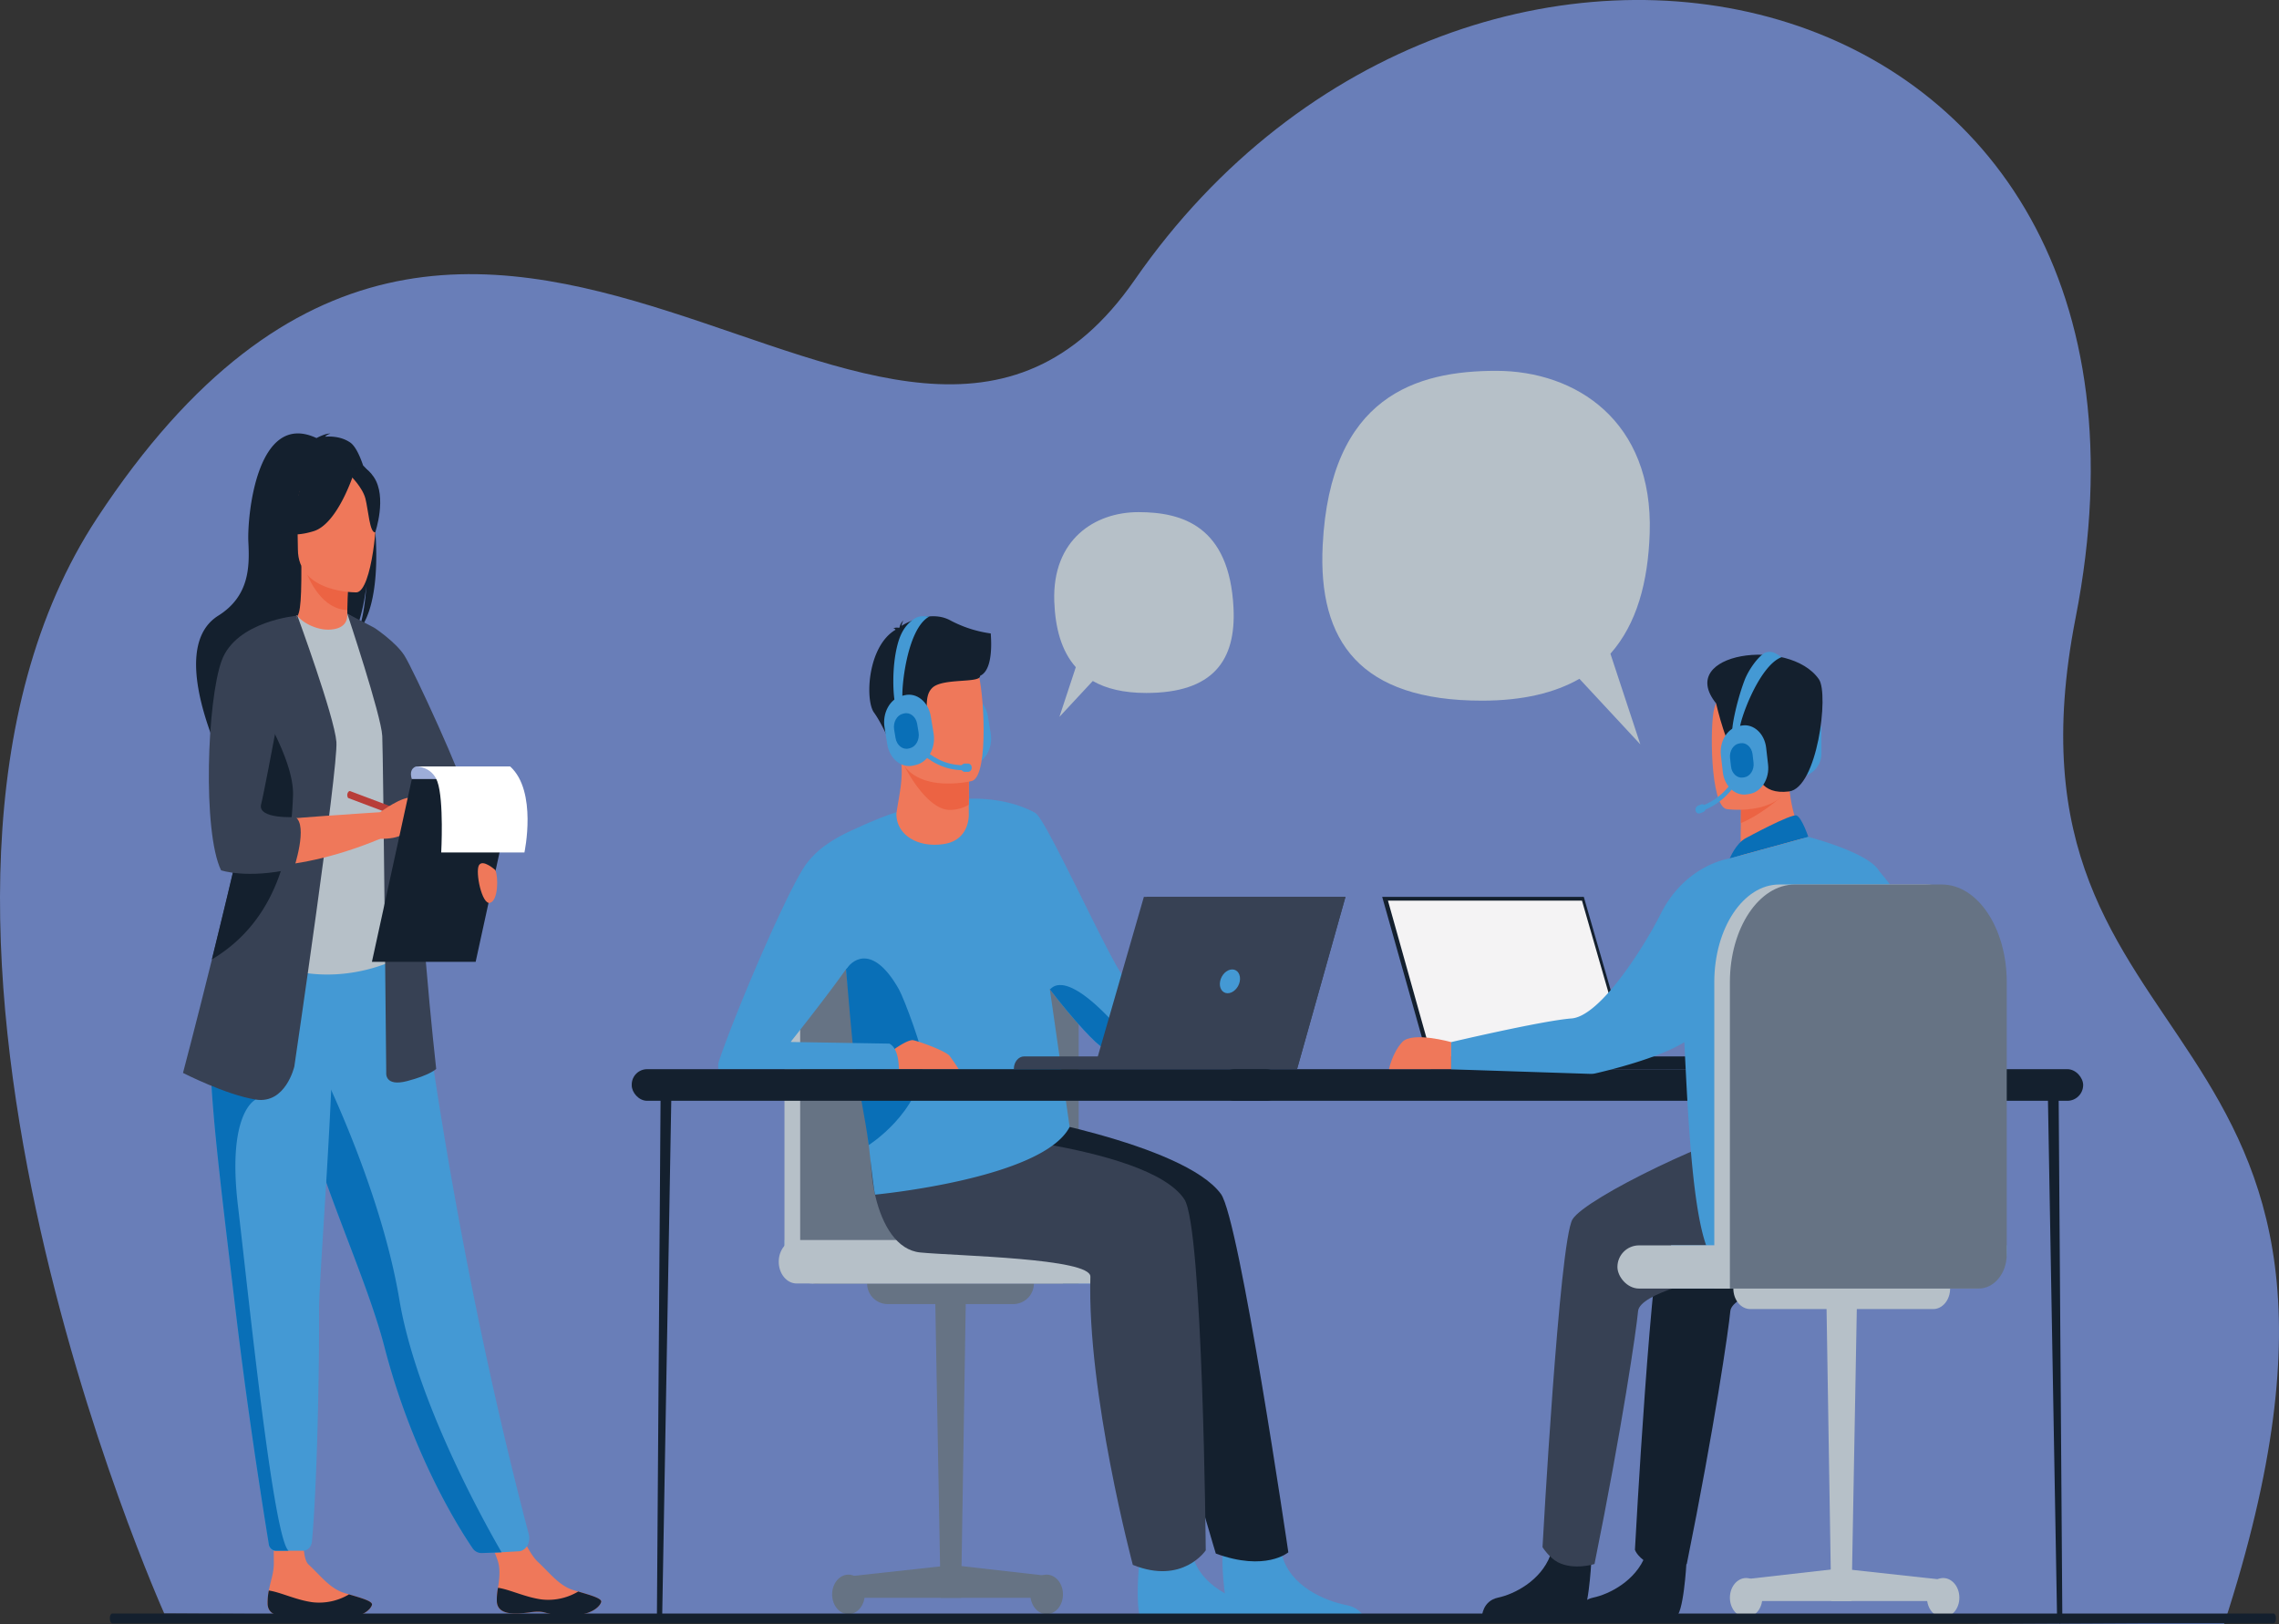 <svg id="Layer_1" data-name="Layer 1" xmlns="http://www.w3.org/2000/svg" viewBox="0 0 1000 713"><rect x="0" y="0" width="1000" height="713" fill="#333333" stroke="none"/><defs><style>.cls-1{fill:#697eb8;}.cls-2{fill:#71a1d6;}.cls-3{fill:#667384;}.cls-4{fill:#b6c0c8;}.cls-5{fill:#4499d4;}.cls-6{fill:#14202e;}.cls-7{fill:#374154;}.cls-8{fill:#ef785a;}.cls-9{fill:#ec6343;}.cls-10{fill:#096fb7;}.cls-11{fill:#4b9baa;}.cls-12{fill:#b83d38;}.cls-13{fill:#9dadd9;}.cls-14{fill:#fff;}.cls-15{fill:#f4f3f4;}</style></defs><path class="cls-1" d="M72.08,720.86S-68.19,408.58,42.63,240c168.85-256.82,348.24,49.9,455.3-104.54C644.44-75.85,967.67-6.82,910.76,283.8c-39.91,203.84,155.49,164.56,65.08,441.86Z" transform="translate(0 -12.66)"/><path class="cls-2" d="M344.22,544.25H492.4a0,0,0,0,1,0,0v19.08a0,0,0,0,1,0,0h-132a16.16,16.16,0,0,1-16.16-16.16v-2.92A0,0,0,0,1,344.22,544.25Z"/><polygon class="cls-3" points="421.69 701.3 412.75 701.3 410.24 563.33 423.9 563.33 421.69 701.3"/><polygon class="cls-3" points="460.56 701.3 373.58 701.3 373.58 691.78 417.91 686.93 460.56 691.78 460.56 701.3"/><path class="cls-3" d="M365.13,712.47c0-4.79,3.2-8.68,7.15-8.68s7.16,3.89,7.16,8.68-3.2,8.67-7.16,8.67S365.13,717.26,365.13,712.47Z" transform="translate(0 -12.66)"/><path class="cls-3" d="M452.11,712.47c0-4.79,3.2-8.68,7.15-8.68s7.16,3.89,7.16,8.68-3.21,8.67-7.16,8.67S452.11,717.26,452.11,712.47Z" transform="translate(0 -12.66)"/><path class="cls-3" d="M380.48,563.33h73.18a0,0,0,0,1,0,0v0a9.05,9.05,0,0,1-9.05,9.05H389.53a9.05,9.05,0,0,1-9.05-9.05v0A0,0,0,0,1,380.48,563.33Z"/><path class="cls-4" d="M356.63,576c-6.85,0-12.41-6.74-12.41-15.06V440.68c0-23.81,12.84-43.11,28.67-43.11h64.85c15.84,0,28.68,19.3,28.68,43.11V576Z" transform="translate(0 -12.66)"/><path class="cls-3" d="M357.91,576c-3.76,0-6.8-3.7-6.8-8.26v-127c0-23.81,12.84-43.11,28.67-43.11h64.85c15.84,0,28.68,19.3,28.68,43.11V576Z" transform="translate(0 -12.66)"/><path class="cls-4" d="M508.2,576H349.56c-4.34,0-7.86-4.27-7.86-9.54h0c0-5.27,3.52-9.54,7.86-9.54H508.2c4.34,0,7.87,4.27,7.87,9.54h0C516.07,571.72,512.54,576,508.2,576Z" transform="translate(0 -12.66)"/><path class="cls-5" d="M599.51,724.55H540.45c-2.84-4.2-4.43-24-4-29,.09-1,1.15-5.76,1.15-5.76s21.81-11.16,24.58,3.82q.12.7.3,1.38c3.49,14,19.14,20.37,28.18,22.15C596.54,718.26,598.71,722,599.51,724.55Z" transform="translate(0 -12.66)"/><path class="cls-6" d="M438.5,501.05c2.13,0,80.85,13.34,97.23,35.66C543.91,547.86,565.31,694,565.31,694s-9.95,8.56-31.82.54c0,0-28.86-94.54-27.67-121.26.33-7.39-70-10.48-82.42-14S395.51,547,402.21,532.46,438.5,501.05,438.5,501.05Z" transform="translate(0 -12.66)"/><path class="cls-5" d="M560.19,724.55H501.13c-2.84-4.2-1.79-19.71-1.36-24.78.09-1,.15-1.61.15-1.61s20.16-19.56,22.93-4.58q.14.7.3,1.38c3.49,14,19.15,20.37,28.19,22.15C557.21,718.26,559.39,722,560.19,724.55Z" transform="translate(0 -12.66)"/><path class="cls-7" d="M407.14,508.77c2.13,0,96.15,5.66,112.53,30.25,8.18,12.28,9.4,154.11,9.4,154.11s-10.13,15.22-32,6.38c0,0-20.09-75.25-18.62-126.49.24-8.14-58.52-9.08-74.65-10.63-20.47-2-25.64-43.63-18.94-59.61S407.14,508.77,407.14,508.77Z" transform="translate(0 -12.66)"/><path class="cls-5" d="M427.09,348.37l-1.18.29c-5.25,1.29-10.41-2.87-11.47-9.23L413.19,332c-1.06-6.36,2.37-12.62,7.62-13.91l1.18-.29c5.25-1.28,10.42,2.87,11.48,9.24l1.24,7.47C435.77,340.83,432.34,347.09,427.09,348.37Z" transform="translate(0 -12.66)"/><path class="cls-5" d="M469.35,507.28C457.56,530.1,384,537,384,537c-1.24-3.65-6.84-62.48-7.79-66.54a237,237,0,0,1-4.93-32.3c0-.14,0-.29,0-.43a454.61,454.61,0,0,1-1.47-48.28c.13-6.35.33-10.27.35-10.46h0c.17-.1.36-.18.54-.27,4.45-2.27,8.72-4.22,12.81-5.91h0q5.16-2.13,9.94-3.71A124.61,124.61,0,0,1,409,364.93a96.13,96.13,0,0,1,15.44-1.72l.62,0c1.21,0,2.39,0,3.53,0,11.5.3,19.15,3.08,23,4.93.53.25,1,.49,1.38.71l.16.08c.43.23.77.43,1,.58a.24.24,0,0,1,.09.06l.33.22L460.68,447Z" transform="translate(0 -12.66)"/><path class="cls-5" d="M547.13,465.36c-8.42,4.74-58.47,8.71-63.28,7-2.46-.87-12.78-11.89-23.16-25.44h0C450.85,434.13,441,419,437.61,408.17a79.9,79.9,0,0,1-1-42.13s12.77-.06,18,3.75,35,70.28,38.95,72,51.14,5,56.54,8.14C550.11,450,555.53,460.63,547.13,465.36Z" transform="translate(0 -12.66)"/><path class="cls-8" d="M425.09,365.89l0,3.76s.86,11.75-11.07,13.49-21-4.55-20.67-13.61c1.07-7,2.24-11.85,2.31-17.66a49.73,49.73,0,0,0-.43-7l23.13-.6,6.81,1.34Z" transform="translate(0 -12.66)"/><path class="cls-9" d="M425.15,345.57l-.06,20.32a16.84,16.84,0,0,1-8.34,2.25c-10.63,0-21.21-20.72-21.54-23.31Z" transform="translate(0 -12.66)"/><path class="cls-8" d="M426.51,355.44s-29.61,7.31-33.08-15.12-9.63-36.58,9.13-42.2,23.77,2.1,26.43,9.25S434.13,353,426.51,355.44Z" transform="translate(0 -12.66)"/><path class="cls-6" d="M434.73,290.69a53.24,53.24,0,0,1-18-5.87c-7.92-4.15-17.89.45-21.12,2.53a6.48,6.48,0,0,1,.78-2.36,5.31,5.31,0,0,0-1.66,3c-.15.13-.22.22-.18.25a4.65,4.65,0,0,0-2.71.22,1,1,0,0,1,1,.45.61.61,0,0,0,.12.16c-12.33,7.25-13.44,30.88-9.46,36.34C388.28,332,394,346.79,394,346.79s2.08-3.5,1.21-9.29,3.25-5.8,8.45-8.44.86-10,5.41-14.48,21.27-1.89,21-5.31C436.35,306.52,434.73,291.46,434.73,290.69Z" transform="translate(0 -12.66)"/><path class="cls-10" d="M381.18,515.25c-1.42-11.62-4.8-26.37-6.38-38.92-1.32-10.44-2.58-27.24-3.57-38.19,0-.14,0-.29,0-.43.06,0,.17.25.24.15,3.27-4.82,12.19-10.09,23,9.1,2.16,3.82,11,27.32,10.67,32.14C403.67,501.05,381.18,515.25,381.18,515.25Z" transform="translate(0 -12.66)"/><path class="cls-8" d="M388.22,482a12.92,12.92,0,0,1,1.14-6.62s1.39-1.09,3.23-2.36c2.74-1.88,6.49-4.15,8.19-3.78.3.06.72.17,1.2.31,4,1.18,13.43,4.69,14.85,6.74,1.17,1.69,2.76,3.84,3.86,5.71Z" transform="translate(0 -12.66)"/><path class="cls-5" d="M394.43,482H315.3a7,7,0,0,1,.06-3.22c2.36-7.23,7-19.13,12.27-31.9,3.91-9.39,8.18-19.26,12.22-28.08,5.61-12.25,10.74-22.49,13.76-26.69a38,38,0,0,1,8.52-8.37,56.63,56.63,0,0,1,7.94-4.81h0c.17-.1.36-.18.54-.27a61.32,61.32,0,0,1,9.87-3.9s.06,3,.07,7.7c0,13.52-.41,40.77-4,47.42a92.51,92.51,0,0,1-5.15,7.94l-.2.28c-1.25,1.77-2.64,3.68-4.09,5.65-8.26,11.22-18.72,24.39-20,26L347,470h.16l22.18.37,6.81.12,14.11.23a5.76,5.76,0,0,1,2.32,2.39C394,475.48,394.37,479,394.43,482Z" transform="translate(0 -12.66)"/><path class="cls-10" d="M547.13,465.36c-8.42,4.74-58.47,8.71-63.28,7-2.46-.87-12.78-11.89-23.16-25.44.51.08,5.26-9.51,26.9,13.44,0,0,5.67,3.06,21.1,1.35S543.93,459.41,547.13,465.36Z" transform="translate(0 -12.66)"/><path class="cls-5" d="M402,348.37l-1.18.29c-5.25,1.29-10.42-2.87-11.48-9.23L388.14,332c-1.07-6.36,2.36-12.62,7.61-13.91l1.18-.29c5.25-1.28,10.42,2.87,11.48,9.24l1.24,7.47C410.71,340.83,407.29,347.09,402,348.37Z" transform="translate(0 -12.66)"/><path class="cls-5" d="M392.86,321.46c-.79-1.73-1.95-15.64,1.2-26.71,1.53-5.35,4-8.41,7.08-10.47a6.63,6.63,0,0,1,3.65-1.14l3.11.06c-10.23,5.26-12.61,33.36-11.81,36.35a1,1,0,0,0-.08-.2Z" transform="translate(0 -12.66)"/><path class="cls-5" d="M422.72,350.72c-17.2,0-25.71-16.48-25.79-16.65l1.54-1.14-.77.57.77-.57c.08.16,8.09,15.6,24.25,15.6h.33l0,2.18Z" transform="translate(0 -12.66)"/><path class="cls-10" d="M399.26,341.06l-.58.14c-2.62.64-5.19-1.43-5.72-4.6l-.62-3.72c-.53-3.18,1.18-6.29,3.79-6.94l.59-.14c2.62-.64,5.19,1.43,5.72,4.6l.62,3.73C403.59,337.3,401.88,340.42,399.26,341.06Z" transform="translate(0 -12.66)"/><path class="cls-5" d="M424.86,351.44h-1.62a1.69,1.69,0,0,1-1.5-1.82h0a1.69,1.69,0,0,1,1.5-1.82h1.62a1.69,1.69,0,0,1,1.5,1.82h0A1.69,1.69,0,0,1,424.86,351.44Z" transform="translate(0 -12.66)"/><path class="cls-8" d="M218,715.57c.35,5.76,7.06,5.83,14.67,4.75s5.59,1.27,16.25,1.45,14.34-4.09,14.85-5.94c.46-1.64-4.67-3-10.16-4.64l-2.08-.62c-6.19-1.91-10.3-7.53-15.59-12.44-5-4.65-11.5-21.47-11.5-21.47l-14.56-.79s6.13,15.07,8.44,21.57c1.35,3.83.78,8.53.19,12.13A27.28,27.28,0,0,0,218,715.57Z" transform="translate(0 -12.66)"/><path class="cls-6" d="M232.68,720.32c7.62-1.07,5.59,1.27,16.25,1.45s14.34-4.09,14.85-5.94c.46-1.64-4.67-3-10.16-4.64l-.07.12a25.58,25.58,0,0,1-15.64,3.4c-7.16-.87-14.46-4.49-19.39-5.14a27.28,27.28,0,0,0-.51,6C218.36,721.33,225.07,721.4,232.68,720.32Z" transform="translate(0 -12.66)"/><path class="cls-8" d="M117.44,716.76c.34,5.77,7,5.84,14.67,4.78s5.59,1.27,16.25,1.46,14.33-4.07,14.85-5.92c.46-1.63-4.67-3-10.16-4.65-.69-.2-1.39-.41-2.08-.63-6.19-1.91-10.29-7.54-15.58-12.45-5-4.65,0-32.21,0-32.21l-16-1.89s.77,23.2.76,33.75c0,4.16-1.59,8.16-2.18,11.77A27.19,27.19,0,0,0,117.44,716.76Z" transform="translate(0 -12.66)"/><path class="cls-6" d="M132.11,721.54c7.61-1.06,5.59,1.27,16.25,1.46s14.33-4.07,14.85-5.92c.46-1.63-4.67-3-10.16-4.65l-.07.12a25.57,25.57,0,0,1-15.64,3.38c-7.16-.88-14.45-4.51-19.39-5.16a27.19,27.19,0,0,0-.51,6C117.78,722.53,124.49,722.6,132.11,721.54Z" transform="translate(0 -12.66)"/><path class="cls-6" d="M164.18,240.54c2.76-13.75-1.24-20.16-4.84-23.56-1.71-5.07-3.66-8.71-5.66-10.09-3.64-2.51-8-2.78-11.05-2.56A4.78,4.78,0,0,1,145,203c-1.9-.34-6.12,1.93-6.12,1.93-26.32-12.29-30.45,34.69-29.9,45.6s.48,23.77-13.22,32.37c-26.12,16.41,8.69,78.25,8.69,78.25-.67-8.82,32.9-55.37,50.41-69.31,4.27-7.61,5.78-21.05,5.9-22.11-.74,10.66-2.24,16.63-3.59,20C165.11,280.81,166.3,259.43,164.18,240.54Z" transform="translate(0 -12.66)"/><path class="cls-8" d="M153.79,292.52c.08.05-8.46,5.43-14.89,3.3-6-2-10-11.5-9.91-11.53,2.56-.61,3.3-4.88,3.25-23.2l1.15.27L152.85,266s-.44,7.43-.45,14.42C152.38,286.32,152.68,291.89,153.79,292.52Z" transform="translate(0 -12.66)"/><path class="cls-9" d="M152.85,266s-.44,7.43-.45,14.42c-10.89-.37-16.65-12.41-19-19.09Z" transform="translate(0 -12.66)"/><path class="cls-5" d="M232,686c1,3.62-1.19,7.36-4.32,7.54l-7.6.43-8,.3a6.06,6.06,0,0,1-5.2-2.88c-6.42-9.55-26.19-41.38-38.17-87.62-.34-1.3-.7-2.61-1.07-3.94-7.92-28-24.33-63.11-33-94.91-1.38-5.07-2.61-9.83-3.72-14.34-.36-1.45-.7-2.87-1-4.27-6.38-26.85-8.22-44.47-9.92-63.31l62.45.61S195.56,547.51,232,686Z" transform="translate(0 -12.66)"/><path class="cls-4" d="M173.67,380.11c-.16,36,4.36,51.49,4.36,51.49s-26.74,16.47-58.52,4.34c-.38-.14-8.73-59.52-7.94-64.9a137.68,137.68,0,0,0,.77-30.18,287,287,0,0,0-7.7-47.41c8.66-2.39,16.77-6.58,25.78-10.68,2.07,3.13,8.41,6.4,13.91,6.25,6.33-.17,8.38-3.45,8-7,6.75,4.55,12.13,8.85,12.13,8.85,5.74,12.08,17.36,23.8,18.21,42.33C182.92,337.71,173.67,379.1,173.67,380.11Z" transform="translate(0 -12.66)"/><path class="cls-11" d="M120,384.12c-2.73,4.69-8,33.16-21,36.74,6.71-20.29,11.81-29.19,12.6-35.43a185.64,185.64,0,0,0,.77-35.06c4.36-9.27,7.62-15.62,7.62-15.62.34-1.49,6.92-26.18,9-4.11S123,378.88,120,384.12Z" transform="translate(0 -12.66)"/><path class="cls-7" d="M164.22,288.18s9.26,6.1,13.17,12.11,26.78,55.86,26.78,60.85S181,362.86,181,362.86Z" transform="translate(0 -12.66)"/><path class="cls-8" d="M156.49,272.66s-25.76.51-25.78-18.94-3.36-32.5,13.09-33.65,19.65,6.27,21,12.76S163.19,272,156.49,272.66Z" transform="translate(0 -12.66)"/><path class="cls-6" d="M155.54,219.59s-7.06,22.83-17.88,26.2-15.52-.14-15.52-.14a39,39,0,0,0,10-22S150.21,208.73,155.54,219.59Z" transform="translate(0 -12.66)"/><path class="cls-6" d="M153.79,221.45s5.27,5.09,6.55,10.05,1.86,15.15,4.31,14.8c0,0,5.32-15.51-.65-24.29C157.66,212.71,153.79,221.45,153.79,221.45Z" transform="translate(0 -12.66)"/><path class="cls-7" d="M152.38,282s14.91,44.65,15.35,53.68,1.75,147.75,1.75,147.75-.88,6.37,9.21,3.72,12.71-5.32,12.71-5.32-9.65-85.56-7-115.33-20.16-78.3-20.16-78.3Z" transform="translate(0 -12.66)"/><path class="cls-10" d="M220.1,694l-8.74.32a4.72,4.72,0,0,1-4.05-2.21c-5.87-8.62-26.34-40.88-38.63-88.31-.34-1.3-.7-2.61-1.07-3.94-7.92-28-24.33-63.11-33-94.91-1.38-5.07-2.61-9.83-3.72-14.34-.36-1.45-.7-2.87-1-4.27l9.19-8.46s27.62,54.21,36.16,105.23C182.66,627.4,212.4,680.72,220.1,694Z" transform="translate(0 -12.66)"/><path class="cls-5" d="M140,587.84c.15,23.47-.76,75.78-3.12,101.35-.22,2.34-1.85,4.1-3.79,4.1H126.6c-2.74,0-4.8,0-6.16,0a2.69,2.69,0,0,1-2.42-2.46c-6.48-40-11.12-73.19-14.51-101.89-2.85-24-5.37-44.62-7.31-62.35s-3.32-32.78-3.8-45.4c-.08-2-.13-3.92-.17-5.8s0-3.72,0-5.5l54-6.37C145.49,506.94,140,573.42,140,587.84Z" transform="translate(0 -12.66)"/><path class="cls-10" d="M126.6,693.29c-2.46,0-4.37,0-5.73,0a3.27,3.27,0,0,1-2.94-3c-6.43-39.75-11-72.8-14.42-101.38-2.85-24-5.37-44.62-7.31-62.35s-3.32-32.78-3.8-45.4l19.8,14.12s-12.64,5.41-7.82,46.33S119.89,687.5,126.6,693.29Z" transform="translate(0 -12.66)"/><path class="cls-7" d="M129.15,480.75s-3.8,16.65-17,14.52-31.85-11.69-31.85-11.69S86,462.05,93,433.77c8.47-34.24,18.94-78.39,23.87-106.23,1.39-7.8,2.34-14.32,2.69-19l10.91-25.67s16.26,44.27,17.14,55.43S129.15,480.75,129.15,480.75Z" transform="translate(0 -12.66)"/><path class="cls-6" d="M128.57,361.7c-.59,18.07-4.1,53.15-35.37,71.92a2.07,2.07,0,0,1-.25.15c8.47-34.24,18.94-78.39,23.87-106.23C122.57,338,128.89,351.75,128.57,361.7Z" transform="translate(0 -12.66)"/><path class="cls-8" d="M116,336.65l14.4-53.76S112.23,289.44,103.1,295c0,0-5.7,8.92-9.23,29.5,0,0-3.73,49.4,4.6,67.47,0,0,26.3,6.37,68.38-11.17V369.14s-46,2.93-55.45,4.25Z" transform="translate(0 -12.66)"/><path class="cls-7" d="M130.42,282.89s-26.69,2.28-33.12,19.64-8.48,75.12-.3,92.12c0,0,11.27,3.89,31.19-.62l.74-.17s6.36-18.87.66-22.59c0,0-16.8,1.06-15-5.67S130.42,282.89,130.42,282.89Z" transform="translate(0 -12.66)"/><path class="cls-12" d="M197.35,376.37l-.79,3.06-43.8-16.52a2.35,2.35,0,0,1-.3-1.88c.32-1.18,1.08-1.18,1.08-1.18Z" transform="translate(0 -12.66)"/><polygon class="cls-12" points="200.51 366.6 197.34 363.71 196.56 366.77 200.51 366.6"/><path class="cls-8" d="M166.85,369.14s9.94-7.42,14.11-6.28,14.79,10.47,9.68,12.49-9.25-.1-11.22,1.37-3.41,4.15-12.57,4.11S166.85,369.14,166.85,369.14Z" transform="translate(0 -12.66)"/><polygon class="cls-6" points="163.2 422.15 208.71 422.17 226.23 341.94 180.72 341.92 163.2 422.15"/><path class="cls-13" d="M182.69,349.05s-3.49.69-2,5.53h15.54l-5-5.53Z" transform="translate(0 -12.66)"/><path class="cls-14" d="M182.69,349.05s6.86,0,9.24,6.7c2.91,8.19,1.67,31.08,1.67,31.08h36.51s5.77-26.9-6.28-37.78Z" transform="translate(0 -12.66)"/><path class="cls-8" d="M217.35,394.55s-5.49-5-7.19-2.12,1.3,17.57,4.9,16.49S218.7,397.53,217.35,394.55Z" transform="translate(0 -12.66)"/><path class="cls-4" d="M462.6,276.5c-.9-27.05,17.8-39.06,36.92-39.06s39.93,6,41.73,42c1.16,23.14-9,37.37-38.31,37.37-9.88,0-17.56-1.88-23.44-5.25L464.86,327.3l7.19-21.8C465.68,298.31,463,288.17,462.6,276.5Z" transform="translate(0 -12.66)"/><path class="cls-4" d="M723.87,246.7c1.64-49.35-32.47-71.28-67.36-71.28s-72.84,11-76.13,76.58c-2.12,42.21,16.44,68.19,69.89,68.19,18,0,32-3.45,42.77-9.59l26.72,28.78-13.13-39.79C718.26,286.48,723.16,268,723.87,246.7Z" transform="translate(0 -12.66)"/><path class="cls-6" d="M289.42,725.19h-.1c-.6,0-1.09-1.61-1.07-3.58l1.62-230,4.78-1.83-4.08,231.87C290.54,723.63,290,725.19,289.42,725.19Z" transform="translate(0 -12.66)"/><rect class="cls-6" x="277.2" y="481.94" width="285.21" height="13.88" rx="6.75" transform="translate(839.61 965.1) rotate(180)"/><path class="cls-6" d="M903.75,725.19h.1c.6,0,1.08-1.61,1.07-3.58l-1.62-230-4.78-1.83,4.08,231.87C902.63,723.63,903.14,725.19,903.75,725.19Z" transform="translate(0 -12.66)"/><rect class="cls-6" x="534.76" y="481.94" width="379.31" height="13.88" rx="6.94" transform="translate(1448.83 965.1) rotate(-180)"/><path class="cls-7" d="M502.08,481.86H444.86c0-3.05,2-5.53,4.56-5.53h52.66Z" transform="translate(0 -12.66)"/><polygon class="cls-7" points="590.38 393.65 569.16 469.2 480.12 469.2 501.92 393.65 590.38 393.65"/><polygon class="cls-7" points="590.38 393.65 569.35 468.5 569.16 469.2 481.42 469.2 503.22 393.65 590.38 393.65"/><path class="cls-5" d="M544,443.39c-.55,2.88-2.93,5.22-5.31,5.22s-3.87-2.34-3.32-5.22,2.93-5.23,5.31-5.23S544.54,440.5,544,443.39Z" transform="translate(0 -12.66)"/><polygon class="cls-6" points="606.49 393.65 627.85 469.28 716.74 469.2 694.95 393.65 606.49 393.65"/><polygon class="cls-15" points="609.02 395.31 629.55 468.52 629.75 469.2 715.44 469.2 694.15 395.31 609.02 395.31"/><path class="cls-6" d="M627.85,481.94,752,481.86h0c0-3.05-2-5.53-4.56-5.53H626.57Z" transform="translate(0 -12.66)"/><rect class="cls-5" x="779.16" y="310.59" width="20.05" height="30.29" rx="10.03"/><path class="cls-6" d="M740,698.51s-1.26,23.67-5,24c-.51,0-19.16,0-19.16,0L692,722.27s.16-6.95,7.13-8.41,18.62-7.35,22.86-18.49C726.41,683.65,740,698.51,740,698.51Z" transform="translate(0 -12.66)"/><path class="cls-6" d="M808.12,503.85c.91.93,25.16,32.79,23.18,57.26-.58,7.19-5.69,12.59-11.64,12.59H790.11s-30.14,6.53-30.86,14.43-6.89,50.47-19.11,111c0,0-9,3.76-14.47,1.08-7.23-3.55-8.28-7.32-8.28-7.32s7.29-135.48,13-145,65-37.88,84.2-40.7S808.12,503.85,808.12,503.85Z" transform="translate(0 -12.66)"/><path class="cls-8" d="M636.78,470.06s-17.14-4.83-21.52,0-5.78,11.84-5.78,11.84h27.3Z" transform="translate(0 -12.66)"/><path class="cls-6" d="M698.22,698.51s-1.25,23.67-5,24c-.5,0-19.16,0-19.16,0l-23.81-.23s.17-6.95,7.13-8.41,18.63-7.35,22.86-18.49C684.67,683.65,698.22,698.51,698.22,698.51Z" transform="translate(0 -12.66)"/><path class="cls-7" d="M830.53,503.85c.69.7,5.93,17.83,9.44,37.27,3,16.74-7.48,32.58-21.61,32.58H749.63s-30.15,6.53-30.86,14.43-6.89,50.47-19.12,111c0,0-9,2.88-16.09-.78-3.76-1.94-6.72-6.61-6.72-6.61S684.19,557.38,690,547.85s65-37.88,84.2-40.7S830.53,503.85,830.53,503.85Z" transform="translate(0 -12.66)"/><path class="cls-8" d="M792.43,382.73,781.8,395.1H763.69c0-1.76,0-9.13.11-15.8,0-.39,0-.78,0-1.17,0-1.48,0-2.91.05-4.21,0-3.68.06-6.34.06-6.34l4.66-3.86,10.34-8.59,5.59-4.63c0,.11.47,6.18.54,7.06C786.28,373.27,792.43,382.73,792.43,382.73Z" transform="translate(0 -12.66)"/><path class="cls-10" d="M766.1,380.5c.35-.17,19.94-10.83,22.23-9.91s5.15,9.4,5.15,9.4L759,389.45S761.69,382.75,766.1,380.5Z" transform="translate(0 -12.66)"/><path class="cls-5" d="M850.85,451.69c-3.73-27.91-19.49-48.8-26.24-56.63-4.53-8.25-31.13-15.07-31.13-15.07L759,389.45S739.53,392,728.57,414c-6.79,13.59-26.21,44.7-39,45.67s-52.82,10.39-52.82,10.39V482l61.08,2a8.84,8.84,0,0,0,2.23-.22c5.25-1.2,27.78-6.63,39-13.7,1.79,35,3.91,88.4,14,96.88,10.66,9,85.61,10.17,93.55-3.5,4.06-7-.92-48.44-7.14-88.39C847.19,470.65,852.42,463.39,850.85,451.69Z" transform="translate(0 -12.66)"/><path class="cls-9" d="M781.62,362.46l-.93.69s-8.52,7.44-16.83,10.78c0-3.68.06-6.34.06-6.34l4.66-3.86Z" transform="translate(0 -12.66)"/><path class="cls-8" d="M757.58,367.78s27.86,4,29.65-17.08,6.58-34.75-11.13-38.2-21.86,4.17-23.87,11S750.37,366.2,757.58,367.78Z" transform="translate(0 -12.66)"/><path class="cls-6" d="M753,321.37s5.26,22.87,9.07,21,7.29-3.47,7.79,3.67,2.71,15.51,15.12,14,17.62-42.74,13.15-49.22C785.2,292.08,735.05,299.08,753,321.37Z" transform="translate(0 -12.66)"/><path class="cls-2" d="M749.3,559.27H880.54a0,0,0,0,1,0,0v19a0,0,0,0,1,0,0H733.23a0,0,0,0,1,0,0v-2.9A16.06,16.06,0,0,1,749.3,559.27Z" transform="translate(1613.77 1124.84) rotate(180)"/><rect class="cls-4" x="709.71" y="559.27" width="118.29" height="18.96" rx="9.48" transform="translate(1537.71 1124.84) rotate(180)"/><polygon class="cls-4" points="803.53 702.73 812.42 702.73 814.91 565.57 801.33 565.57 803.53 702.73"/><polygon class="cls-4" points="764.89 702.73 851.35 702.73 851.35 693.26 807.28 688.44 764.89 693.26 764.89 702.73"/><path class="cls-4" d="M859.75,713.9c0-4.76-3.18-8.62-7.11-8.62s-7.11,3.86-7.11,8.62,3.18,8.63,7.11,8.63S859.75,718.67,859.75,713.9Z" transform="translate(0 -12.66)"/><path class="cls-4" d="M773.29,713.9c0-4.76-3.19-8.62-7.11-8.62s-7.12,3.86-7.12,8.62,3.19,8.63,7.12,8.63S773.29,718.67,773.29,713.9Z" transform="translate(0 -12.66)"/><path class="cls-4" d="M768,587.23h80.26c4.1,0,7.43-4,7.43-9H760.57C760.57,583.2,763.89,587.23,768,587.23Z" transform="translate(0 -12.66)"/><path class="cls-4" d="M866.92,578.23c3.74,0,6.77-3.67,6.77-8.2V443.73c0-23.67-12.76-42.85-28.5-42.85H780.72c-15.74,0-28.51,19.18-28.51,42.85v134.5Z" transform="translate(0 -12.66)"/><path class="cls-3" d="M868.2,578.23c6.81,0,12.34-6.7,12.34-15V443.73c0-23.67-12.76-42.85-28.51-42.85H787.57c-15.74,0-28.51,19.18-28.51,42.85v134.5Z" transform="translate(0 -12.66)"/><path class="cls-5" d="M747.67,368.24c15.9-6.09,19.8-24.34,19.84-24.53l-1.7-.5.85.25-.84-.26c0,.18-3.73,17.29-18.67,23l-.3.11.5,2Z" transform="translate(0 -12.66)"/><path class="cls-5" d="M745.87,369.66l1.5-.57a1.87,1.87,0,0,0,1-2.22h0a1.43,1.43,0,0,0-1.83-1.15l-1.49.58a1.85,1.85,0,0,0-1,2.21h0A1.42,1.42,0,0,0,745.87,369.66Z" transform="translate(0 -12.66)"/><path class="cls-5" d="M767.76,361.11l-1.16.19c-5.14.87-9.94-3.53-10.65-9.77l-.84-7.32c-.71-6.23,2.91-12,8.06-12.91l1.15-.19c5.15-.87,9.94,3.53,10.65,9.76l.84,7.32C776.53,354.43,772.9,360.24,767.76,361.11Z" transform="translate(0 -12.66)"/><path class="cls-5" d="M760.2,334.4c-.69-1.56,1.72-13.69,5.26-23.09,1.71-4.55,6-10.63,9.12-12.2a5.51,5.51,0,0,1,3.8,0,20.11,20.11,0,0,1,3.33,2c-10.13,3.83-18.94,29.24-18.3,31.91a.77.77,0,0,0-.07-.19Z" transform="translate(0 -12.66)"/><path class="cls-10" d="M765.43,353.83l-.57.09c-2.57.43-5-1.76-5.31-4.86l-.42-3.65c-.35-3.11,1.45-6,4-6.43l.57-.1c2.57-.43,4.95,1.76,5.31,4.87l.42,3.64C769.8,350.5,768,353.4,765.43,353.83Z" transform="translate(0 -12.66)"/><path class="cls-6" d="M998.65,722.69v.63c0,1-.48,1.84-1.07,1.84H49.29c-.59,0-1.08-.83-1.08-1.84v-.63c0-1,.49-1.83,1.08-1.83H997.58C998.17,720.86,998.65,721.69,998.65,722.69Z" transform="translate(0 -12.66)"/></svg>